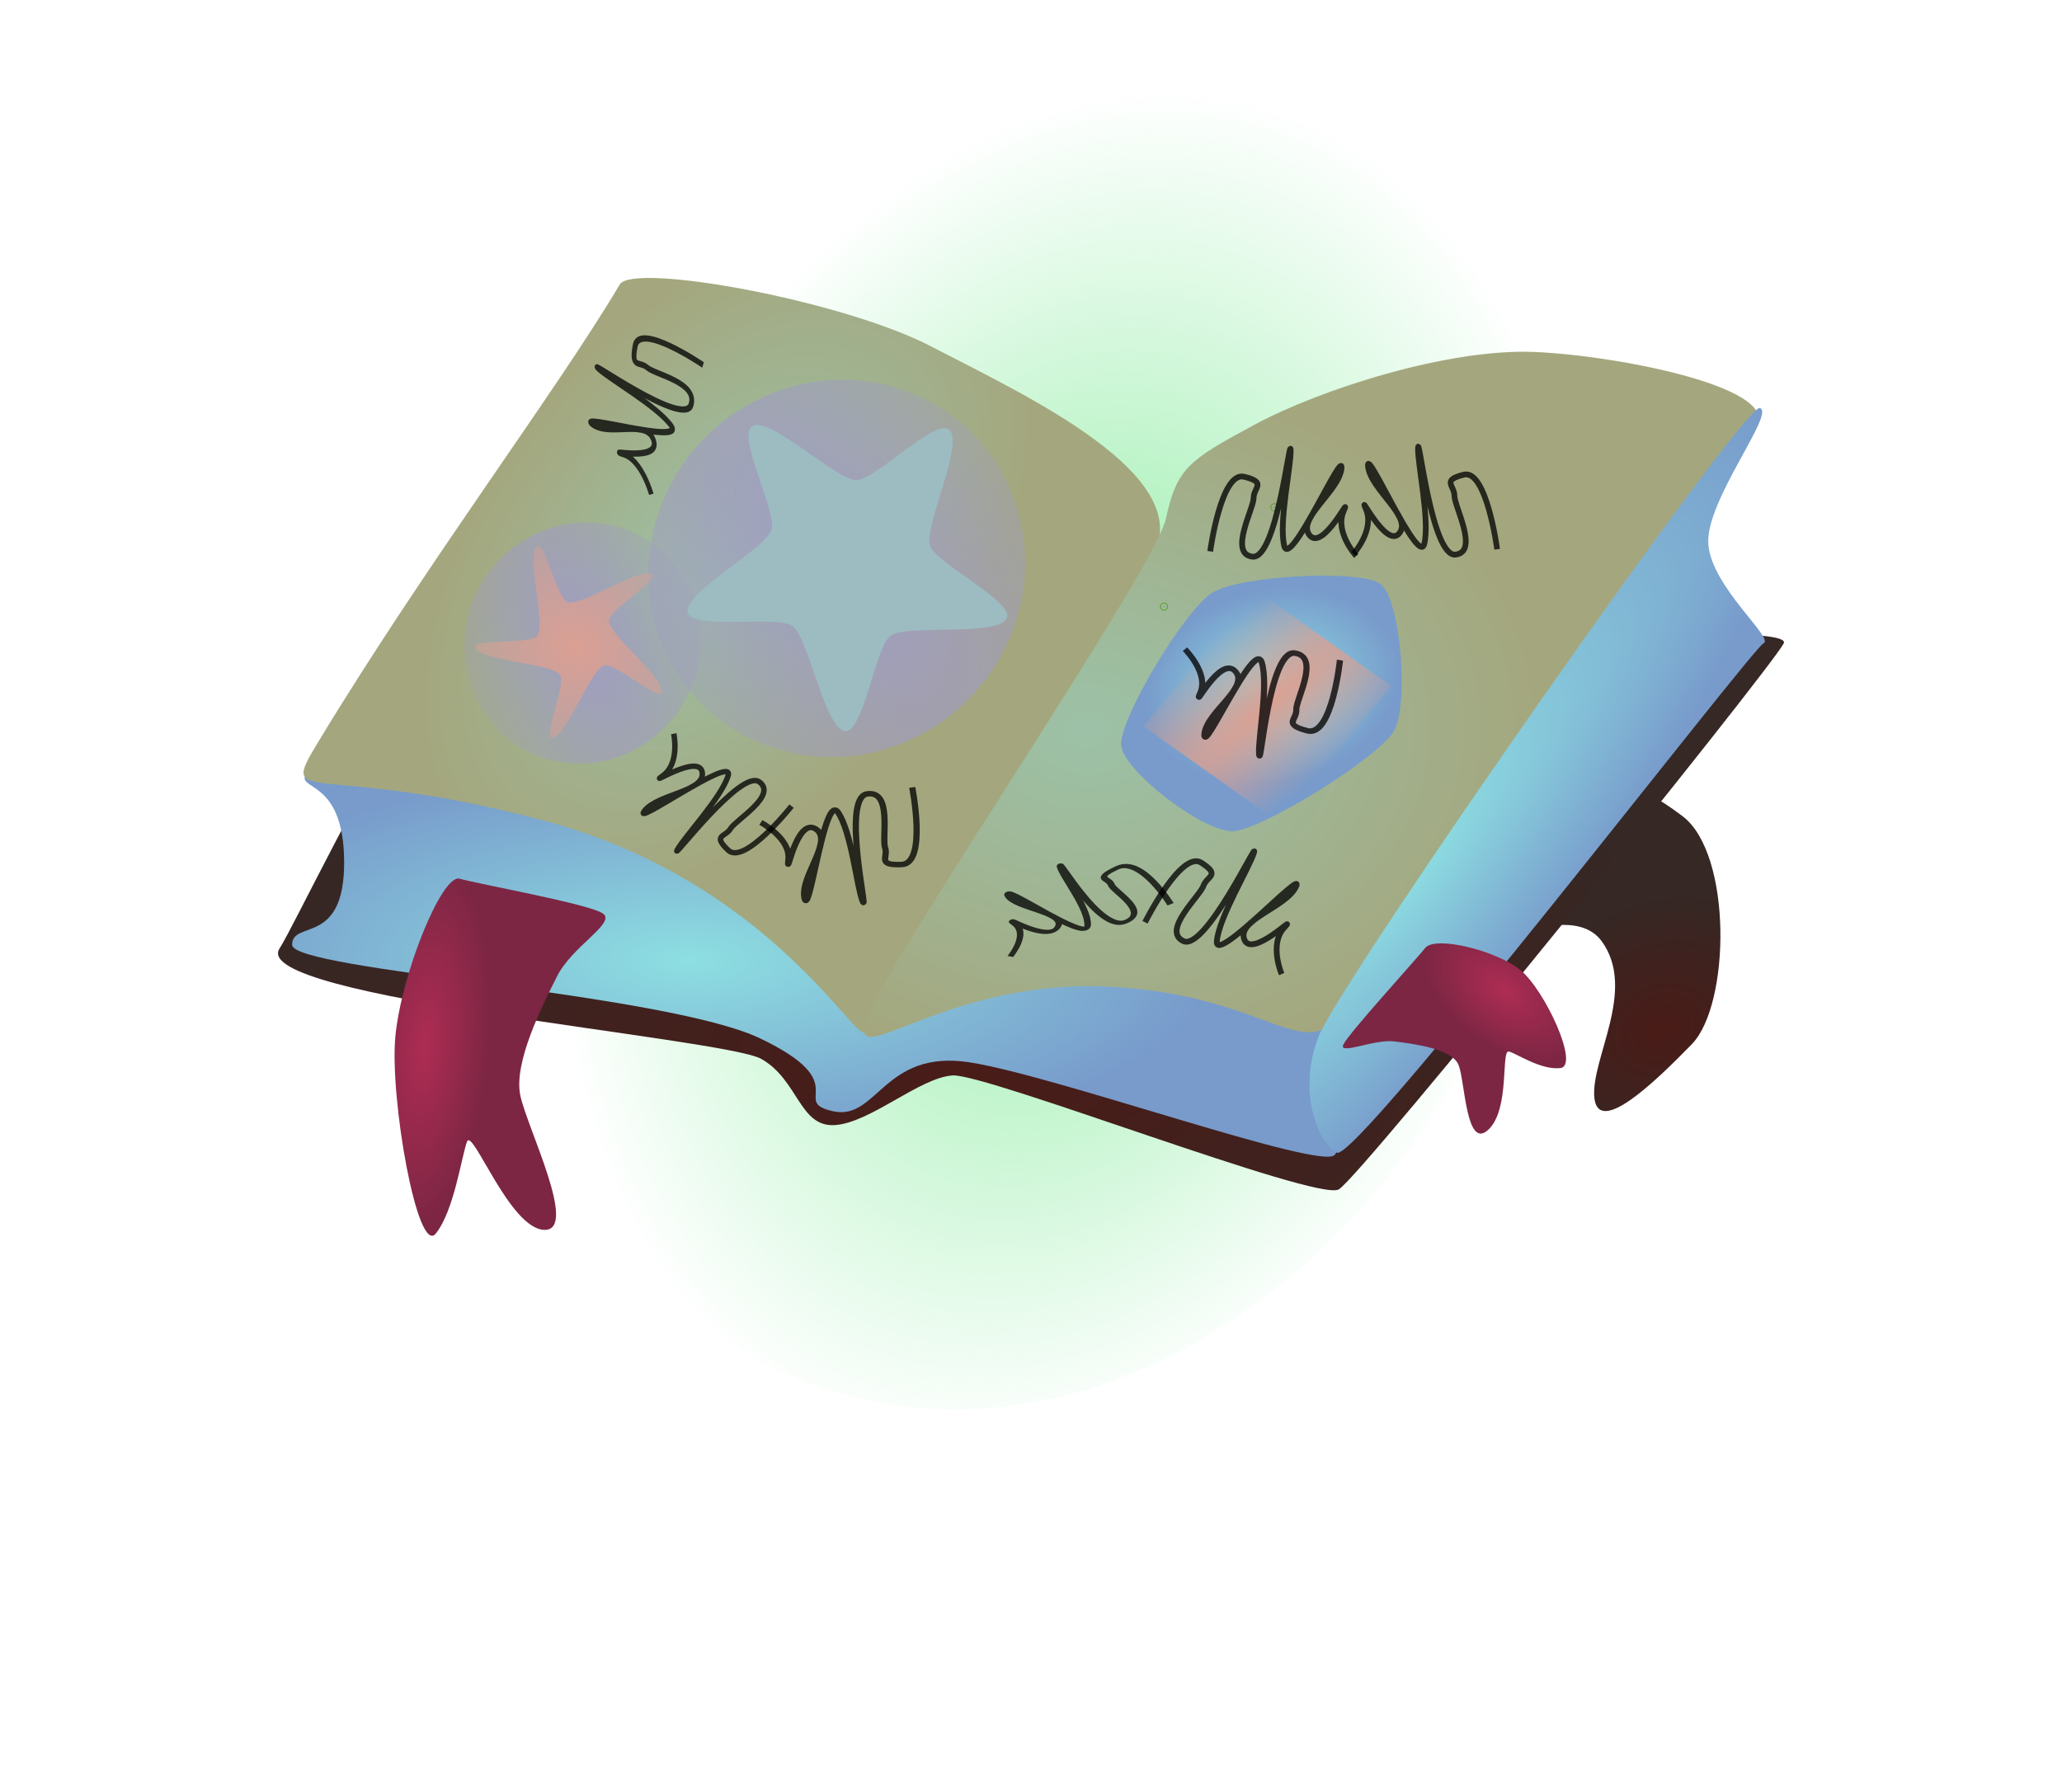 <?xml version="1.0" encoding="UTF-8" standalone="no"?>
<!-- Created with Inkscape (http://www.inkscape.org/) -->

<svg
   width="74.17mm"
   height="64.458mm"
   viewBox="0 0 74.17 64.458"
   version="1.1"
   id="svg5"
   inkscape:version="1.1 (c68e22c387, 2021-05-23)"
   sodipodi:docname="tome_1.svg"
   xmlns:inkscape="http://www.inkscape.org/namespaces/inkscape"
   xmlns:sodipodi="http://sodipodi.sourceforge.net/DTD/sodipodi-0.dtd"
   xmlns:xlink="http://www.w3.org/1999/xlink"
   xmlns="http://www.w3.org/2000/svg"
   xmlns:svg="http://www.w3.org/2000/svg">
  <sodipodi:namedview
     id="namedview7"
     pagecolor="#ffffff"
     bordercolor="#666666"
     borderopacity="1.0"
     inkscape:pageshadow="2"
     inkscape:pageopacity="0.0"
     inkscape:pagecheckerboard="0"
     inkscape:document-units="mm"
     showgrid="false"
     inkscape:snap-global="false"
     inkscape:zoom="11.313708"
     inkscape:cx="74.864931"
     inkscape:cy="97.271377"
     inkscape:window-width="1920"
     inkscape:window-height="1017"
     inkscape:window-x="1912"
     inkscape:window-y="-8"
     inkscape:window-maximized="1"
     inkscape:current-layer="layer1"
     fit-margin-top="10"
     fit-margin-left="10"
     fit-margin-right="10"
     fit-margin-bottom="20" />
  <defs
     id="defs2">
    <linearGradient
       inkscape:collect="always"
       id="linearGradient14680">
      <stop
         style="stop-color:#6be582;stop-opacity:0.797"
         offset="0"
         id="stop3966" />
      <stop
         style="stop-color:#6de88b;stop-opacity:0"
         offset="1"
         id="stop3968" />
    </linearGradient>
    <linearGradient
       inkscape:collect="always"
       id="linearGradient17569">
      <stop
         style="stop-color:#dba092;stop-opacity:1;"
         offset="0"
         id="stop17565" />
      <stop
         style="stop-color:#dba092;stop-opacity:0;"
         offset="1"
         id="stop17567" />
    </linearGradient>
    <linearGradient
       inkscape:collect="always"
       id="linearGradient14680-1">
      <stop
         style="stop-color:#a09cc2;stop-opacity:1;"
         offset="0"
         id="stop14676" />
      <stop
         style="stop-color:#a09cc2;stop-opacity:0;"
         offset="1"
         id="stop14678" />
    </linearGradient>
    <linearGradient
       inkscape:collect="always"
       id="linearGradient4176">
      <stop
         style="stop-color:#4a1b17;stop-opacity:1"
         offset="0"
         id="stop5090" />
      <stop
         style="stop-color:#352825;stop-opacity:1"
         offset="1"
         id="stop5088" />
    </linearGradient>
    <linearGradient
       inkscape:collect="always"
       id="linearGradient4376">
      <stop
         style="stop-color:#9cc2a7;stop-opacity:1"
         offset="0"
         id="stop4372" />
      <stop
         style="stop-color:#a4a77e;stop-opacity:1"
         offset="1"
         id="stop4374" />
    </linearGradient>
    <linearGradient
       inkscape:collect="always"
       id="linearGradient4176-6">
      <stop
         style="stop-color:#ae2c54;stop-opacity:1"
         offset="0"
         id="stop4172" />
      <stop
         style="stop-color:#7c2643;stop-opacity:1"
         offset="1"
         id="stop4174" />
    </linearGradient>
    <linearGradient
       inkscape:collect="always"
       id="linearGradient4080">
      <stop
         style="stop-color:#8ddfe2;stop-opacity:1"
         offset="0"
         id="stop4078" />
      <stop
         style="stop-color:#789bcb;stop-opacity:1"
         offset="1"
         id="stop4076" />
    </linearGradient>
    <radialGradient
       inkscape:collect="always"
       xlink:href="#linearGradient4376"
       id="radialGradient4082"
       cx="16.202"
       cy="25.376"
       fx="16.202"
       fy="25.376"
       r="15.564"
       gradientTransform="matrix(0.426,0.348,-0.558,0.683,27.367,2.449)"
       gradientUnits="userSpaceOnUse" />
    <radialGradient
       inkscape:collect="always"
       xlink:href="#linearGradient4376"
       id="radialGradient4156"
       cx="33.083"
       cy="31.912"
       fx="33.083"
       fy="31.912"
       r="16.25"
       gradientTransform="matrix(1,0,0,0.768,0,7.013)"
       gradientUnits="userSpaceOnUse" />
    <radialGradient
       inkscape:collect="always"
       xlink:href="#linearGradient4176-6"
       id="radialGradient4178"
       cx="9.256"
       cy="43.09"
       fx="9.256"
       fy="43.09"
       r="3.954"
       gradientTransform="matrix(0.582,0.05,-0.143,1.66,10.041,-29.057)"
       gradientUnits="userSpaceOnUse" />
    <radialGradient
       inkscape:collect="always"
       xlink:href="#linearGradient4080"
       id="radialGradient4378"
       cx="18.791"
       cy="39.631"
       fx="18.791"
       fy="39.631"
       r="18.798"
       gradientTransform="matrix(1,0,0,0.368,0,25.271)"
       gradientUnits="userSpaceOnUse" />
    <radialGradient
       inkscape:collect="always"
       xlink:href="#linearGradient4080"
       id="radialGradient4544"
       cx="44.711"
       cy="35.33"
       fx="44.711"
       fy="35.33"
       r="8.351"
       gradientTransform="matrix(0.501,0.392,-1.56,1.992,77.443,-51.348)"
       gradientUnits="userSpaceOnUse" />
    <radialGradient
       inkscape:collect="always"
       xlink:href="#linearGradient4176"
       id="radialGradient5086"
       cx="29.005"
       cy="51.115"
       fx="29.005"
       fy="51.115"
       r="27.153"
       gradientTransform="matrix(1,0,0,0.543,0,15.227)"
       gradientUnits="userSpaceOnUse" />
    <radialGradient
       inkscape:collect="always"
       xlink:href="#linearGradient4176"
       id="radialGradient7985"
       cx="53.73"
       cy="41.216"
       fx="53.73"
       fy="41.216"
       r="5.696"
       gradientTransform="matrix(0.877,-0.48,0.395,0.721,-9.652,38.421)"
       gradientUnits="userSpaceOnUse" />
    <radialGradient
       inkscape:collect="always"
       xlink:href="#linearGradient14680-1"
       id="radialGradient14682"
       cx="33.906"
       cy="-10.267"
       fx="33.906"
       fy="-10.267"
       r="6.698"
       gradientTransform="matrix(3.046,-0.601,0.41,1.497,-65.154,25.495)"
       gradientUnits="userSpaceOnUse" />
    <radialGradient
       inkscape:collect="always"
       xlink:href="#linearGradient4176-6"
       id="radialGradient16225"
       gradientUnits="userSpaceOnUse"
       gradientTransform="matrix(-0.363,0.357,0.652,0.544,23.365,14.197)"
       cx="9.256"
       cy="43.09"
       fx="9.256"
       fy="43.09"
       r="3.954" />
    <radialGradient
       inkscape:collect="always"
       xlink:href="#linearGradient14680-1"
       id="radialGradient16263"
       cx="32.148"
       cy="-1.078"
       fx="32.148"
       fy="-1.078"
       r="4.269"
       gradientTransform="matrix(2.575,0.075,0.058,1.312,-50.569,-2.081)"
       gradientUnits="userSpaceOnUse" />
    <radialGradient
       inkscape:collect="always"
       xlink:href="#linearGradient4080"
       id="radialGradient16893"
       cx="136.99"
       cy="28.725"
       fx="136.99"
       fy="28.725"
       r="17.788"
       gradientTransform="matrix(0.841,0.404,-0.405,0.642,34.46,-41.81)"
       gradientUnits="userSpaceOnUse" />
    <radialGradient
       inkscape:collect="always"
       xlink:href="#linearGradient17569"
       id="radialGradient17515"
       cx="49.065"
       cy="0.5"
       fx="49.065"
       fy="0.5"
       r="2.613"
       gradientTransform="matrix(1.189,0.213,-1.085,5.826,-7.609,-11.268)"
       gradientUnits="userSpaceOnUse" />
    <radialGradient
       inkscape:collect="always"
       xlink:href="#linearGradient17569"
       id="radialGradient17571"
       cx="-101.703"
       cy="9.362"
       fx="-101.703"
       fy="9.362"
       r="11.914"
       gradientTransform="matrix(2.303,0.413,-0.361,2.012,135.925,32.51)"
       gradientUnits="userSpaceOnUse" />
    <radialGradient
       inkscape:collect="always"
       xlink:href="#linearGradient14680"
       id="radialGradient3884"
       gradientUnits="userSpaceOnUse"
       gradientTransform="matrix(2.014,0.241,-0.178,2.849,-20.18,-53.916)"
       cx="32.546"
       cy="22.904"
       fx="32.546"
       fy="22.904"
       r="8.731" />
  </defs>
  <g
     inkscape:groupmode="layer"
     id="layer1"
     inkscape:label="Layer 1"
     transform="translate(6.018,-5.297)">
    <ellipse
       style="fill:url(#radialGradient3884);fill-opacity:1;fill-rule:evenodd;stroke-width:0.38;stroke-linecap:round;stroke-linejoin:round;stroke-opacity:0.766;paint-order:fill markers stroke;stop-color:#000000"
       id="path3222"
       cx="39.509"
       cy="17.843"
       rx="19.323"
       ry="25.331"
       transform="matrix(0.934,0.358,-0.322,0.947,0,0)" />
    <path
       style="font-variation-settings:normal;opacity:1;vector-effect:none;fill:url(#radialGradient7985);fill-opacity:1;stroke:none;stroke-width:0.322;stroke-linecap:butt;stroke-linejoin:miter;stroke-miterlimit:4;stroke-dasharray:none;stroke-dashoffset:0;stroke-opacity:0.766;-inkscape-stroke:none;stop-color:#000000;stop-opacity:1"
       d="m 49.676,33.867 c 1.773,-0.839 3.04,-0.563 4.829,0.794 1.789,1.357 1.723,6.77 0.331,8.202 -1.392,1.432 -3.373,3.307 -3.506,1.918 -0.132,-1.389 1.54,-3.873 0.265,-5.622 -1.276,-1.749 -5.556,0.992 -5.358,0.661 0.198,-0.331 1.667,-5.114 3.44,-5.953 z"
       id="path7890"
       sodipodi:nodetypes="zzzzzzz" />
    <path
       style="font-variation-settings:normal;opacity:1;vector-effect:none;fill:url(#radialGradient5086);fill-opacity:1;stroke:none;stroke-width:0.322;stroke-linecap:butt;stroke-linejoin:miter;stroke-miterlimit:4;stroke-dasharray:none;stroke-dashoffset:0;stroke-opacity:0.766;-inkscape-stroke:none;stop-color:#000000;stop-opacity:1"
       d="M 20.108,18.587 C 13.104,19.91 5.162,37.649 4.035,39.423 c -1.127,1.774 15.992,3.213 17.33,3.969 1.338,0.755 1.367,2.463 2.646,2.381 1.279,-0.082 3.043,-1.704 4.233,-1.786 1.19,-0.082 13.101,4.544 13.891,4.101 0.79,-0.443 15.518,-18.698 16.007,-19.645 0.489,-0.947 -17.316,0.44 -23.746,-1.521 -6.43,-1.961 -7.283,-9.658 -14.287,-8.334 z"
       id="path5013"
       sodipodi:nodetypes="zzzzzzzzz" />
    <path
       style="font-variation-settings:normal;opacity:1;vector-effect:none;fill:url(#radialGradient4378);fill-opacity:1;stroke:none;stroke-width:0.322;stroke-linecap:butt;stroke-linejoin:miter;stroke-miterlimit:4;stroke-dasharray:none;stroke-dashoffset:0;stroke-opacity:0.766;-inkscape-stroke:none;stop-color:#000000;stop-opacity:1"
       d="m 5.008,33.107 c -0.435,0.664 1.339,0.125 1.353,3.188 0.014,3.063 -1.871,2.075 -1.871,2.993 5.565e-4,0.919 13.407,1.726 16.838,3.368 3.431,1.642 1.021,2.265 2.619,2.619 1.598,0.354 1.812,-2.239 4.91,-1.76 3.098,0.478 12.695,3.921 13.138,3.325 0.442,-0.596 -0.857,-0.582 -0.765,-2.508 0.092,-1.926 0.596,-0.789 0.48,-1.994 -0.116,-1.205 -36.267,-9.896 -36.701,-9.232 z"
       id="path1060"
       sodipodi:nodetypes="zzzzzzzzzz" />
    <path
       style="font-variation-settings:normal;opacity:1;vector-effect:none;fill:url(#radialGradient4082);fill-opacity:1;stroke:none;stroke-width:0.322;stroke-linecap:butt;stroke-linejoin:miter;stroke-miterlimit:4;stroke-dasharray:none;stroke-dashoffset:0;stroke-opacity:0.766;-inkscape-stroke:none;stop-color:#000000;stop-opacity:1"
       d="m 16.277,15.528 c 0.47,-0.79 8.011,0.564 11.225,2.245 3.215,1.681 9.791,4.673 7.858,7.671 C 33.228,28.749 25.309,41.767 25.091,42.394 24.872,43.02 21.7,36.96 13.47,34.798 5.241,32.637 3.955,34.422 5.426,31.992 9.306,25.579 13.962,19.425 16.277,15.528 Z"
       id="path1056"
       sodipodi:nodetypes="szszzss" />
    <path
       style="font-variation-settings:normal;opacity:1;vector-effect:none;fill:url(#radialGradient4156);fill-opacity:1;stroke:none;stroke-width:0.322;stroke-linecap:butt;stroke-linejoin:miter;stroke-miterlimit:4;stroke-dasharray:none;stroke-dashoffset:0;stroke-opacity:0.766;-inkscape-stroke:none;stop-color:#000000;stop-opacity:1"
       d="m 35.921,23.947 c 0.398,-1.83 0.835,-2.099 3.181,-3.368 2.346,-1.268 6.976,-2.759 10.103,-2.619 3.127,0.14 9.16,1.356 7.858,2.806 -1.302,1.45 -13.493,18.465 -14.78,20.767 -1.287,2.301 -2.634,-0.52 -8.606,-0.748 -5.972,-0.228 -9.499,3.445 -8.419,0.935 1.08,-2.51 10.266,-15.943 10.664,-17.773 z"
       id="path1058"
       sodipodi:nodetypes="zzzzzzzz" />
    <path
       style="font-variation-settings:normal;opacity:1;vector-effect:none;fill:url(#radialGradient4178);fill-opacity:1;stroke:none;stroke-width:0.322;stroke-linecap:butt;stroke-linejoin:miter;stroke-miterlimit:4;stroke-dasharray:none;stroke-dashoffset:0;stroke-opacity:0.766;-inkscape-stroke:none;stop-color:#000000;stop-opacity:1"
       d="m 10.517,36.909 c 0.641,0.189 4.698,0.914 5.159,1.257 0.462,0.343 -1.107,1.164 -1.654,2.249 -0.546,1.085 -1.576,3.12 -1.323,4.299 0.253,1.179 2.101,4.866 0.86,4.829 -1.241,-0.037 -2.583,-3.691 -2.778,-3.175 -0.195,0.516 -0.466,2.493 -1.124,3.307 C 8.999,50.49 7.998,44.816 8.202,42.598 8.406,40.379 9.876,36.72 10.517,36.909 Z"
       id="path2869"
       sodipodi:nodetypes="zzzzzzzzz" />
    <path
       style="font-variation-settings:normal;opacity:1;vector-effect:none;fill:url(#radialGradient4544);fill-opacity:1;stroke:none;stroke-width:0.322;stroke-linecap:butt;stroke-linejoin:miter;stroke-miterlimit:4;stroke-dasharray:none;stroke-dashoffset:0;stroke-opacity:0.766;-inkscape-stroke:none;stop-color:#000000;stop-opacity:1"
       d="m 41.407,42.598 c 0.759,-1.98 15.291,-22.789 15.875,-22.622 0.584,0.167 -1.965,3.346 -1.852,4.895 0.113,1.549 2.398,3.396 1.984,3.572 -0.413,0.176 -14.653,18.714 -15.346,18.322 -0.693,-0.391 -1.42,-2.188 -0.661,-4.167 z"
       id="path3531"
       sodipodi:nodetypes="zzzzzz" />
    <ellipse
       style="fill:url(#radialGradient16263);fill-opacity:1;fill-rule:evenodd;stroke:none;stroke-width:0.085;stroke-linecap:round;stroke-linejoin:round;stroke-opacity:0.766;paint-order:fill markers stroke;stop-color:#000000"
       id="ellipse11528"
       cx="32.148"
       cy="-1.078"
       rx="4.269"
       ry="4.332"
       transform="matrix(0.435,0.9,-0.886,0.464,0,0)" />
    <ellipse
       style="fill:url(#radialGradient14682);fill-opacity:1;fill-rule:evenodd;stroke:none;stroke-width:0.134;stroke-linecap:round;stroke-linejoin:round;stroke-opacity:0.766;paint-order:fill markers stroke;stop-color:#000000"
       id="path8665"
       cx="33.906"
       cy="-10.267"
       rx="6.698"
       ry="6.862"
       transform="matrix(0.441,0.898,-0.889,0.458,0,0)" />
    <path
       sodipodi:type="star"
       style="fill:#9cbcc2;fill-opacity:1;fill-rule:evenodd;stroke:none;stroke-width:0.563;stroke-linecap:round;stroke-linejoin:round;stroke-opacity:0.766;paint-order:fill markers stroke;stop-color:#000000"
       id="path8641"
       inkscape:flatsided="false"
       sodipodi:sides="5"
       sodipodi:cx="-124"
       sodipodi:cy="84.5"
       sodipodi:r1="22.824628"
       sodipodi:r2="11.39425"
       sodipodi:arg1="1.4102744"
       sodipodi:arg2="2.117719"
       inkscape:rounded="0.174241"
       inkscape:randomized="0"
       d="m -120.352,107.031 c -2.776,0.226 -7.088,-11.543 -9.574,-12.799 -2.238,-1.131 -13.409,3.014 -14.375,0.7 -1.073,-2.57 8.788,-10.308 9.214,-13.06 0.384,-2.478 -7.01,-11.821 -5.108,-13.456 2.113,-1.815 12.519,5.172 15.268,4.727 2.476,-0.401 9.077,-10.32 11.219,-9.016 2.379,1.448 -1.051,13.505 0.222,15.982 1.146,2.23 12.62,5.443 12.041,7.883 -0.642,2.71 -13.169,3.174 -15.131,5.15 -1.767,1.779 -1.277,13.684 -3.777,13.888 z"
       transform="matrix(0.26,0.047,-0.047,0.26,60.704,9.428)"
       inkscape:transform-center-x="0.029306709"
       inkscape:transform-center-y="0.57497686" />
    <circle
       id="path9947"
       style="fill:#0000ff;stroke:#5ea230;stroke-width:0.265"
       cx="35.851"
       cy="27.12"
       r="0.009" />
    <circle
       id="path9949"
       style="fill:#0000ff;stroke:#5ea230;stroke-width:0.265"
       cx="35.851"
       cy="27.12"
       r="0.009" />
    <circle
       id="path9951"
       style="fill:#0000ff;stroke:#5ea230;stroke-width:0.265"
       cx="39.82"
       cy="23.548"
       r="0.009" />
    <circle
       id="path9953"
       style="fill:#0000ff;stroke:#5ea230;stroke-width:0.265"
       cx="39.82"
       cy="23.548"
       r="0.009" />
    <path
       style="font-variation-settings:normal;opacity:1;vector-effect:none;fill:none;fill-opacity:1;stroke:#000000;stroke-width:0.208;stroke-linecap:butt;stroke-linejoin:miter;stroke-miterlimit:4;stroke-dasharray:none;stroke-dashoffset:0;stroke-opacity:0.766;-inkscape-stroke:none;stop-color:#000000;stop-opacity:1"
       d="m 37.513,25.132 c 0,0 0.389,-2.886 1.218,-2.684 0.829,0.203 0.343,0.383 0.343,0.767 0,0.383 -0.905,2.011 -0.038,2.109 0.867,0.097 1.351,-4.409 1.37,-3.834 0.019,0.575 -0.438,2.612 -0.228,3.451 0.209,0.839 2.158,-3.608 2.055,-2.78 -0.102,0.828 -1.626,1.808 -1.142,2.396 0.484,0.588 1.542,-1.609 1.218,-0.863 -0.324,0.747 0.457,1.606 0.457,1.606"
       id="path10207"
       sodipodi:nodetypes="czzzzzzzzc" />
    <use
       x="0"
       y="0"
       xlink:href="#path10207"
       id="use11436"
       width="100%"
       height="100%"
       transform="matrix(-0.378,0.865,0.737,0.653,14.928,-30.434)" />
    <use
       x="0"
       y="0"
       xlink:href="#use11520"
       id="use11522"
       width="100%"
       height="100%"
       transform="rotate(-17.091,49.72,82.532)" />
    <use
       x="0"
       y="0"
       xlink:href="#path10207"
       id="use11524"
       width="100%"
       height="100%"
       transform="rotate(18.938,-3.665,24.776)" />
    <use
       x="0"
       y="0"
       xlink:href="#path10207"
       id="use11526"
       width="100%"
       height="100%"
       transform="matrix(-1.104,0.337,0.214,0.642,72.123,9.052)" />
    <path
       sodipodi:type="star"
       style="fill:url(#radialGradient17571);fill-opacity:1;fill-rule:evenodd;stroke:none;stroke-width:0.563;stroke-linecap:round;stroke-linejoin:round;stroke-opacity:0.766;paint-order:fill markers stroke;stop-color:#000000"
       id="path11634"
       inkscape:flatsided="false"
       sodipodi:sides="5"
       sodipodi:cx="-102"
       sodipodi:cy="8.5"
       sodipodi:r1="13.709438"
       sodipodi:r2="5.1987425"
       sodipodi:arg1="1.5195122"
       sodipodi:arg2="1.7136895"
       inkscape:rounded="0.174241"
       inkscape:randomized="0"
       d="m -101.297,22.191 c -1.336,0.705 -0.178,-7.722 -1.443,-8.546 -1.762,-1.147 -10.556,1.219 -12.064,-0.247 -1.083,-1.052 7.289,-2.555 7.681,-4.013 0.546,-2.03 -4.421,-9.663 -3.493,-11.55 0.666,-1.355 4.682,6.143 6.191,6.065 2.1,-0.108 7.824,-7.191 9.905,-6.891 1.495,0.215 -4.395,6.351 -3.856,7.762 0.751,1.964 9.256,5.219 9.615,7.29 0.257,1.488 -7.399,-2.217 -8.573,-1.268 -1.635,1.321 -2.103,10.416 -3.962,11.397 z"
       transform="matrix(0.254,0.074,-0.074,0.254,41.223,33.702)"
       inkscape:transform-center-x="0.19887975"
       inkscape:transform-center-y="0.10837582" />
    <path
       style="font-variation-settings:normal;opacity:1;vector-effect:none;fill:url(#radialGradient16225);fill-opacity:1;stroke:none;stroke-width:0.214;stroke-linecap:butt;stroke-linejoin:miter;stroke-miterlimit:4;stroke-dasharray:none;stroke-dashoffset:0;stroke-opacity:0.766;-inkscape-stroke:none;stop-color:#000000;stop-opacity:1"
       d="m 45.25,39.398 c -0.355,0.445 -2.762,3.079 -2.948,3.477 -0.186,0.398 1.115,-0.205 1.837,-0.112 0.722,0.092 2.08,0.262 2.311,0.855 0.231,0.593 0.265,3.061 1.063,2.325 0.798,-0.736 0.446,-2.898 0.747,-2.816 0.301,0.082 1.143,0.671 1.847,0.595 0.704,-0.075 -0.551,-2.801 -1.431,-3.521 -0.88,-0.719 -3.072,-1.247 -3.427,-0.802 z"
       id="path16223"
       sodipodi:nodetypes="zzzzzzzzz" />
    <path
       sodipodi:type="star"
       style="fill:url(#radialGradient16893);fill-opacity:1;fill-rule:evenodd;stroke:none;stroke-width:0.563;stroke-linecap:round;stroke-linejoin:round;stroke-opacity:0.766;paint-order:fill markers stroke;stop-color:#000000"
       id="path16885"
       inkscape:flatsided="true"
       sodipodi:sides="5"
       sodipodi:cx="138"
       sodipodi:cy="33.5"
       sodipodi:r1="18.527006"
       sodipodi:r2="14.988664"
       sodipodi:arg1="1.5167948"
       sodipodi:arg2="2.1451134"
       inkscape:rounded="0.174241"
       inkscape:randomized="0"
       d="m 139,52 c -3.789,0.205 -16.92,-8.291 -18.286,-11.832 -1.366,-3.541 2.657,-18.654 5.602,-21.047 2.945,-2.393 18.562,-3.237 21.748,-1.176 3.186,2.062 8.815,16.653 7.839,20.32 C 154.927,41.933 142.789,51.795 139,52 Z"
       transform="matrix(0.274,0,-0.083,0.261,4.569,21.627)"
       inkscape:transform-center-x="0.24496571"
       inkscape:transform-center-y="0.23244172" />
    <rect
       style="font-variation-settings:normal;opacity:1;vector-effect:none;fill:url(#radialGradient17515);fill-opacity:1;fill-rule:evenodd;stroke:none;stroke-width:0.317;stroke-linecap:butt;stroke-linejoin:miter;stroke-miterlimit:4;stroke-dasharray:none;stroke-dashoffset:0;stroke-opacity:0.766;-inkscape-stroke:none;stop-color:#000000;stop-opacity:1"
       id="rect17427"
       width="5.997"
       height="6.356"
       x="47.193"
       y="-1.062"
       transform="matrix(0.815,0.579,-0.633,0.774,0,0)" />
    <use
       x="0"
       y="0"
       xlink:href="#use11522"
       id="use17973"
       width="100%"
       height="100%"
       transform="matrix(0.607,0.631,-0.739,0.658,31.038,-4.735)" />
    <use
       x="0"
       y="0"
       xlink:href="#path10207"
       id="use17975"
       width="100%"
       height="100%"
       transform="matrix(-0.984,0,0,1,84.748,-0.075)" />
    <use
       x="0"
       y="0"
       xlink:href="#path10207"
       id="use11520"
       width="100%"
       height="100%"
       transform="matrix(-1.06,-0.044,-0.044,-0.967,83.05,54.999)" />
  </g>
</svg>
